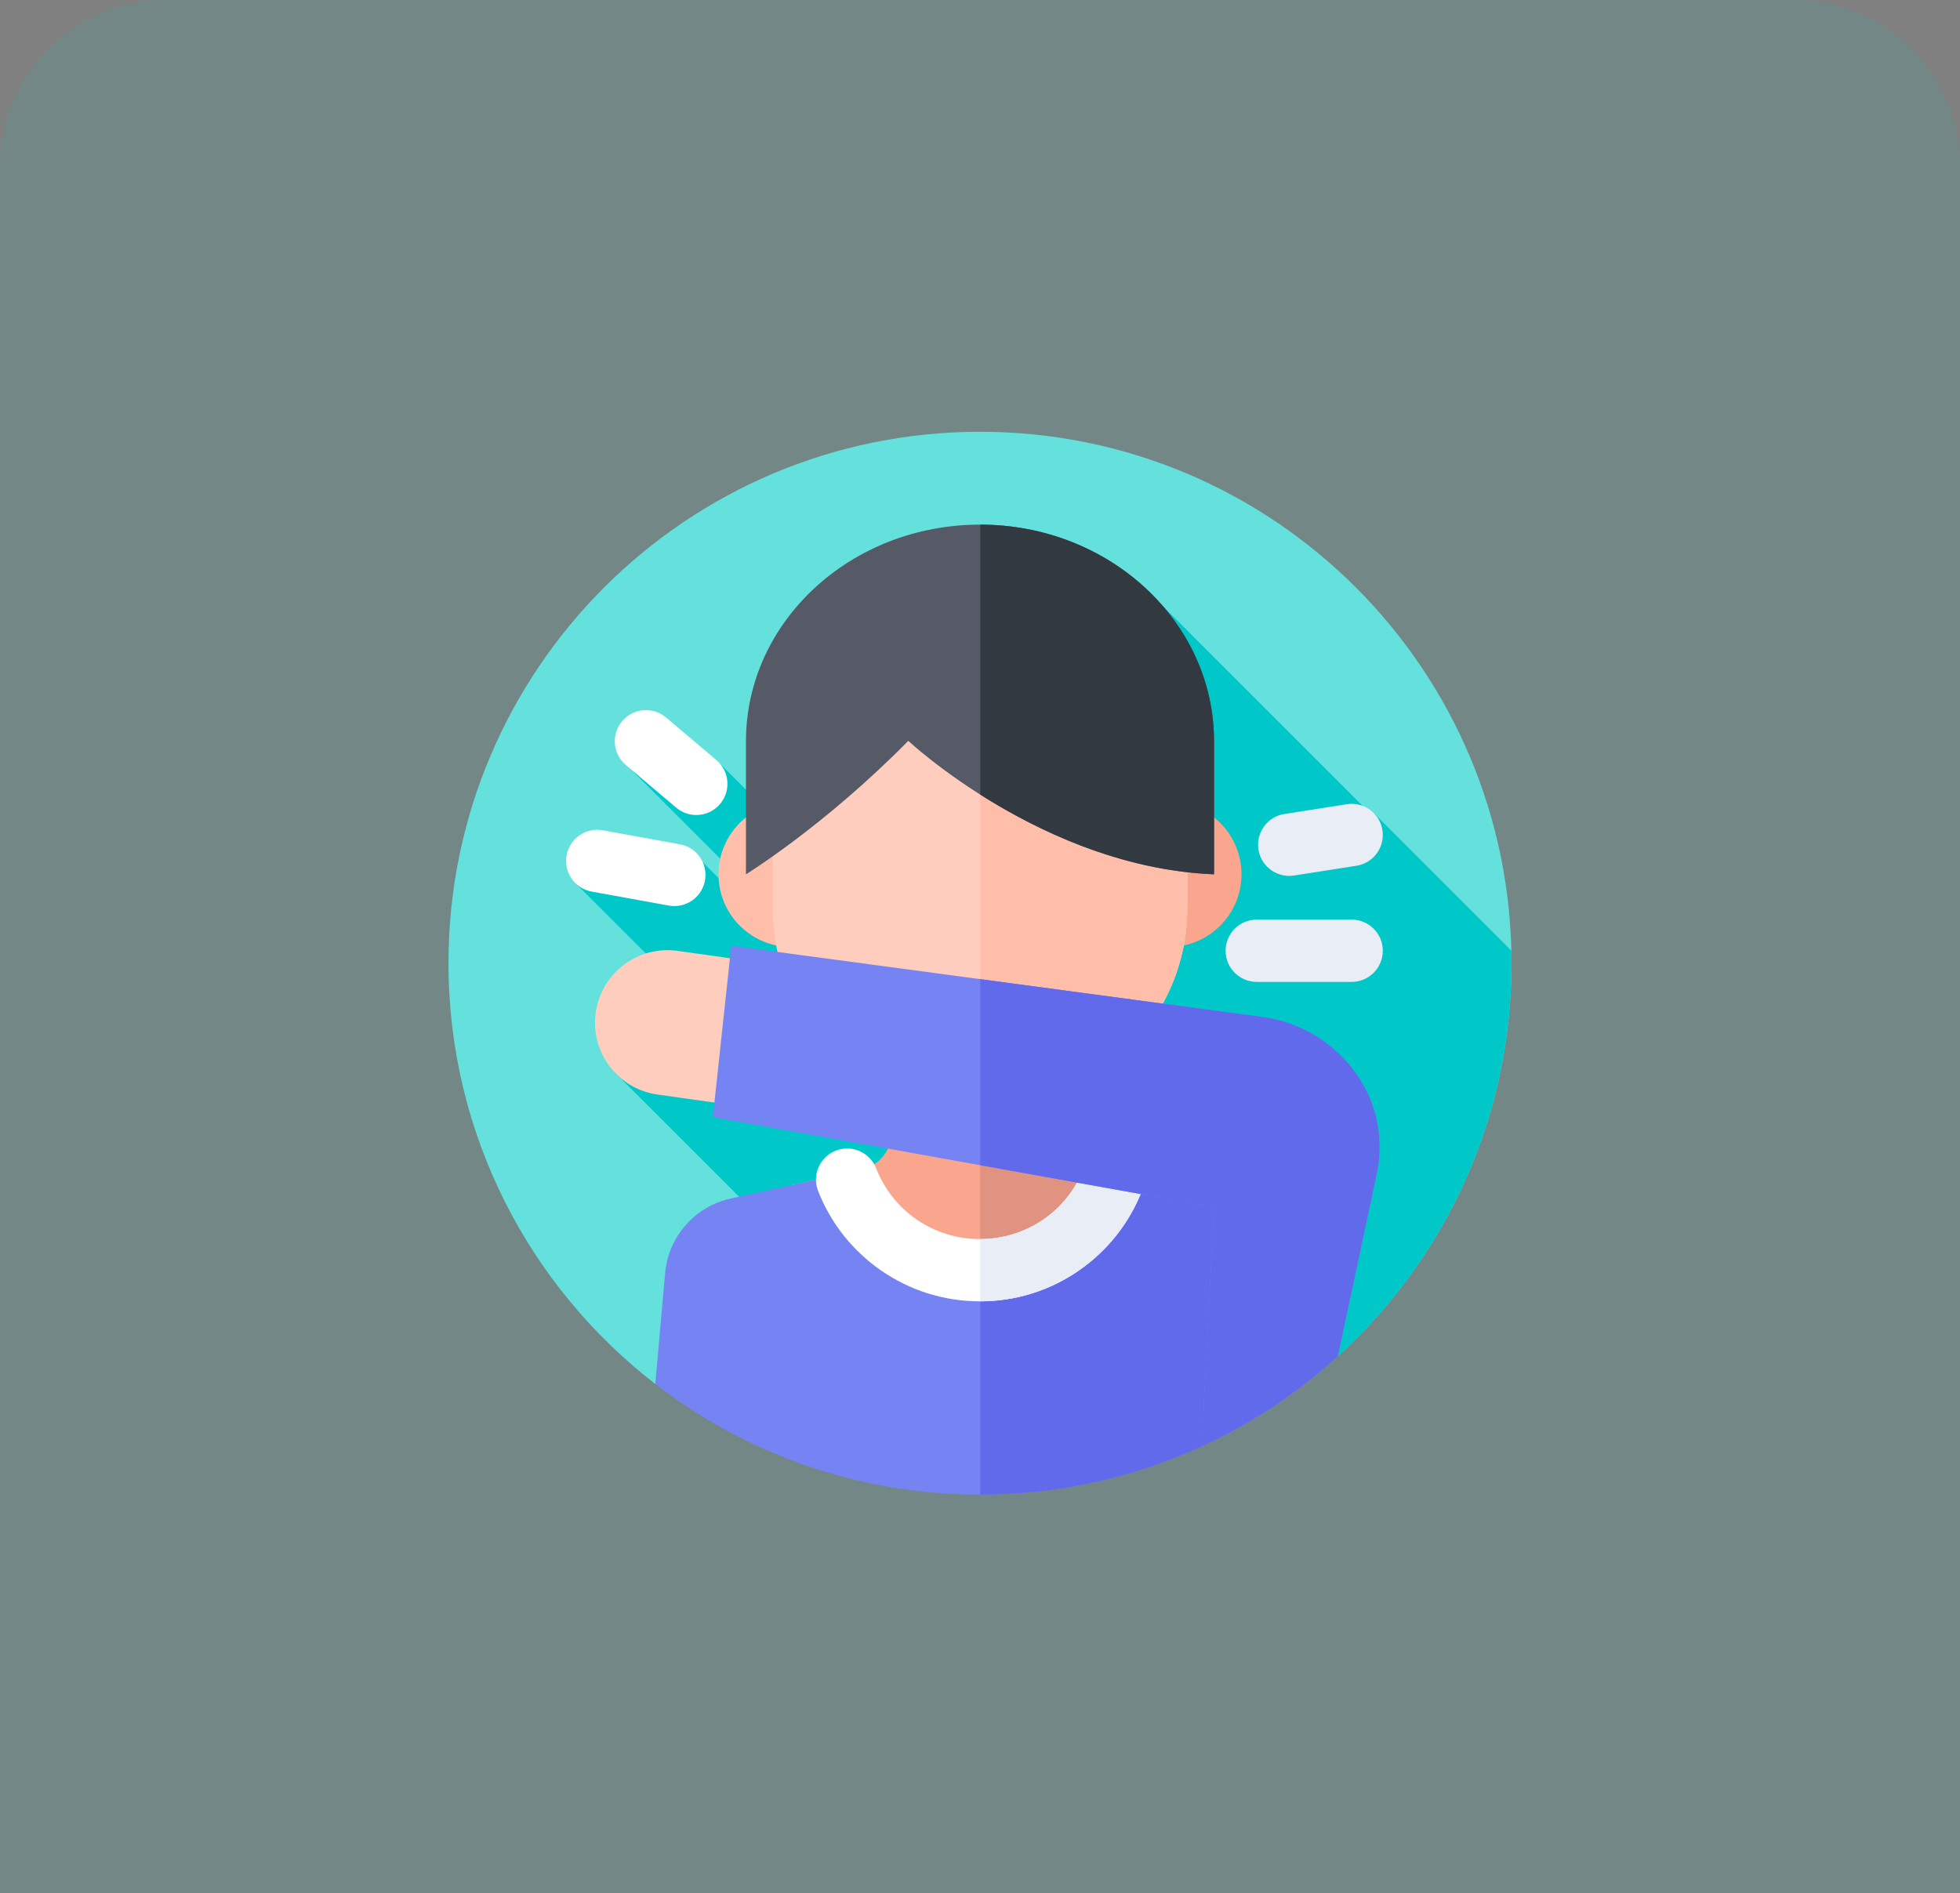 <svg width="118" height="114" viewBox="0 0 118 114" fill="none" xmlns="http://www.w3.org/2000/svg">
<rect x="0" y="0" width="118" height="114" fill="#808080" stroke="none"/>
<path d="M0 10C0 4.477 4.477 0 10 0H108C113.523 0 118 4.477 118 10V114H0V10Z" fill="#00C8C8" fill-opacity="0.1"/>
<g clip-path="url(#clip0)">
<path d="M39.452 83.337C31.878 77.485 27 68.312 27 58C27 40.327 41.327 26 59 26C76.673 26 91 40.327 91 58C91 67.375 86.969 75.808 80.545 81.661L39.452 83.337Z" fill="#64E1DC"/>
<path d="M55.131 82.697L80.545 81.661C86.969 75.808 91 67.375 91 58C91 57.748 90.997 57.496 90.992 57.245L82.737 48.991L82.64 49.128L70.019 36.507L50.484 53.122L43.131 45.769L37.327 45.673L47.399 55.745L46.713 56.329L42.315 51.93L34.699 53.234L41.893 60.428L37.013 64.579L55.131 82.697Z" fill="#00C8C8"/>
<path d="M59 78.222C63.923 78.222 68.196 75.439 70.333 71.362L66.17 70.447C65.074 70.206 64.294 69.235 64.294 68.114V60.054H53.706V68.114C53.706 69.235 52.926 70.206 51.83 70.447L47.667 71.362C49.804 75.439 54.077 78.222 59 78.222Z" fill="#FAA68E"/>
<path d="M70.333 71.362L66.169 70.447C65.074 70.206 64.294 69.235 64.294 68.114V60.054H59.015V78.221C63.931 78.215 68.198 75.435 70.333 71.362Z" fill="#E09380"/>
<path d="M47.635 57.024C50.053 57.024 52.013 55.064 52.013 52.646C52.013 50.228 50.053 48.269 47.635 48.269C45.217 48.269 43.257 50.228 43.257 52.646C43.257 55.064 45.217 57.024 47.635 57.024Z" fill="#FFBEAA"/>
<path d="M70.365 57.024C72.783 57.024 74.743 55.064 74.743 52.646C74.743 50.228 72.783 48.269 70.365 48.269C67.948 48.269 65.987 50.228 65.987 52.646C65.987 55.064 67.948 57.024 70.365 57.024Z" fill="#FAA68E"/>
<path d="M59.499 66.642H58.5C51.881 66.642 46.515 61.276 46.515 54.656V47.853C46.515 41.234 51.881 35.868 58.5 35.868H59.499C66.119 35.868 71.485 41.234 71.485 47.853V54.656C71.485 61.276 66.119 66.642 59.499 66.642Z" fill="#FFCDBE"/>
<path d="M59.5 35.868H59.015V66.642H59.5C66.119 66.642 71.485 61.276 71.485 54.656V47.853C71.485 41.234 66.119 35.868 59.5 35.868Z" fill="#FFBEAA"/>
<path d="M54.683 44.611C54.683 44.611 62.828 52.234 73.091 52.647V44.641C73.091 37.434 66.782 31.591 59 31.591C51.218 31.591 44.91 37.434 44.91 44.641V52.647C44.91 52.647 49.634 49.741 54.683 44.611Z" fill="#555A66"/>
<path d="M73.091 44.641C73.091 37.438 66.79 31.598 59.015 31.591V47.847C62.376 49.979 67.408 52.418 73.091 52.647V44.641Z" fill="#333940"/>
<path d="M59 90C66.361 90 73.142 87.514 78.549 83.337L77.959 76.666C77.764 74.464 76.163 72.643 74.004 72.168L67.722 70.787C66.356 74.268 62.966 76.733 59 76.733C55.034 76.733 51.644 74.268 50.278 70.787L43.997 72.168C41.838 72.643 40.236 74.464 40.042 76.666L39.452 83.337C44.858 87.514 51.639 90 59 90Z" fill="#7584F2"/>
<path d="M77.958 76.666C77.764 74.463 76.162 72.643 74.003 72.168L67.722 70.787C66.357 74.264 62.974 76.726 59.015 76.733V90C66.37 89.996 73.145 87.511 78.548 83.337L77.958 76.666Z" fill="#606AEA"/>
<path d="M59 78.361C56.855 78.361 54.793 77.717 53.036 76.497C51.322 75.307 50.014 73.654 49.254 71.718C48.876 70.754 49.351 69.666 50.315 69.287C51.279 68.909 52.367 69.384 52.745 70.348C53.761 72.938 56.217 74.611 59 74.611C61.783 74.611 64.238 72.938 65.254 70.348C65.633 69.384 66.721 68.909 67.685 69.287C68.649 69.666 69.123 70.754 68.745 71.718C67.985 73.654 66.677 75.307 64.963 76.497C63.207 77.717 61.145 78.361 59 78.361Z" fill="white"/>
<path d="M67.685 69.288C66.721 68.91 65.633 69.385 65.254 70.349C64.24 72.934 61.792 74.606 59.015 74.612V78.362C61.154 78.359 63.211 77.715 64.963 76.498C66.677 75.308 67.985 73.655 68.745 71.719C69.124 70.755 68.649 69.667 67.685 69.288Z" fill="#E9EDF5"/>
<path d="M47.364 67.005L39.579 65.907C37.191 65.57 35.528 63.361 35.865 60.973C36.202 58.584 38.411 56.921 40.799 57.258L48.584 58.356L47.364 67.005Z" fill="#FFCDBE"/>
<path d="M72.345 87.094C75.359 85.709 78.121 83.869 80.543 81.663L82.878 70.72C83.252 68.971 83.034 67.133 82.195 65.553C80.966 63.238 78.662 61.562 75.901 61.225L44.026 56.95L42.916 67.27L73.09 72.694L72.345 87.094Z" fill="#7584F2"/>
<path d="M82.196 65.553C80.966 63.237 78.662 61.562 75.901 61.225L59.015 58.96V70.163L73.09 72.693L72.345 87.093C75.359 85.708 78.121 83.868 80.543 81.662L82.878 70.719C83.252 68.97 83.034 67.133 82.196 65.553Z" fill="#606AEA"/>
<path d="M81.375 59.125H75.661C74.626 59.125 73.786 58.285 73.786 57.25C73.786 56.215 74.626 55.375 75.661 55.375H81.375C82.41 55.375 83.25 56.215 83.25 57.25C83.25 58.285 82.41 59.125 81.375 59.125Z" fill="#E9EDF5"/>
<path d="M77.614 52.742C76.706 52.742 75.908 52.081 75.763 51.156C75.604 50.133 76.303 49.174 77.327 49.014L81.085 48.427C82.109 48.267 83.068 48.967 83.227 49.99C83.387 51.013 82.687 51.972 81.664 52.132L77.905 52.719C77.807 52.734 77.71 52.742 77.614 52.742Z" fill="#E9EDF5"/>
<path d="M40.6 54.56C40.489 54.56 40.376 54.55 40.263 54.53L35.62 53.687C34.602 53.502 33.926 52.526 34.111 51.507C34.295 50.488 35.271 49.812 36.29 49.997L40.933 50.84C41.952 51.025 42.628 52.001 42.443 53.02C42.278 53.925 41.489 54.56 40.6 54.56Z" fill="white"/>
<path d="M41.919 49.075C41.49 49.075 41.06 48.93 40.708 48.632L37.676 46.066C36.886 45.397 36.788 44.214 37.456 43.424C38.126 42.633 39.309 42.535 40.099 43.204L43.131 45.769C43.921 46.438 44.02 47.621 43.351 48.412C42.98 48.85 42.451 49.075 41.919 49.075Z" fill="white"/>
</g>
<defs>
<clipPath id="clip0">
<rect width="64" height="64" fill="white" transform="translate(27 26)"/>
</clipPath>
</defs>
</svg>
